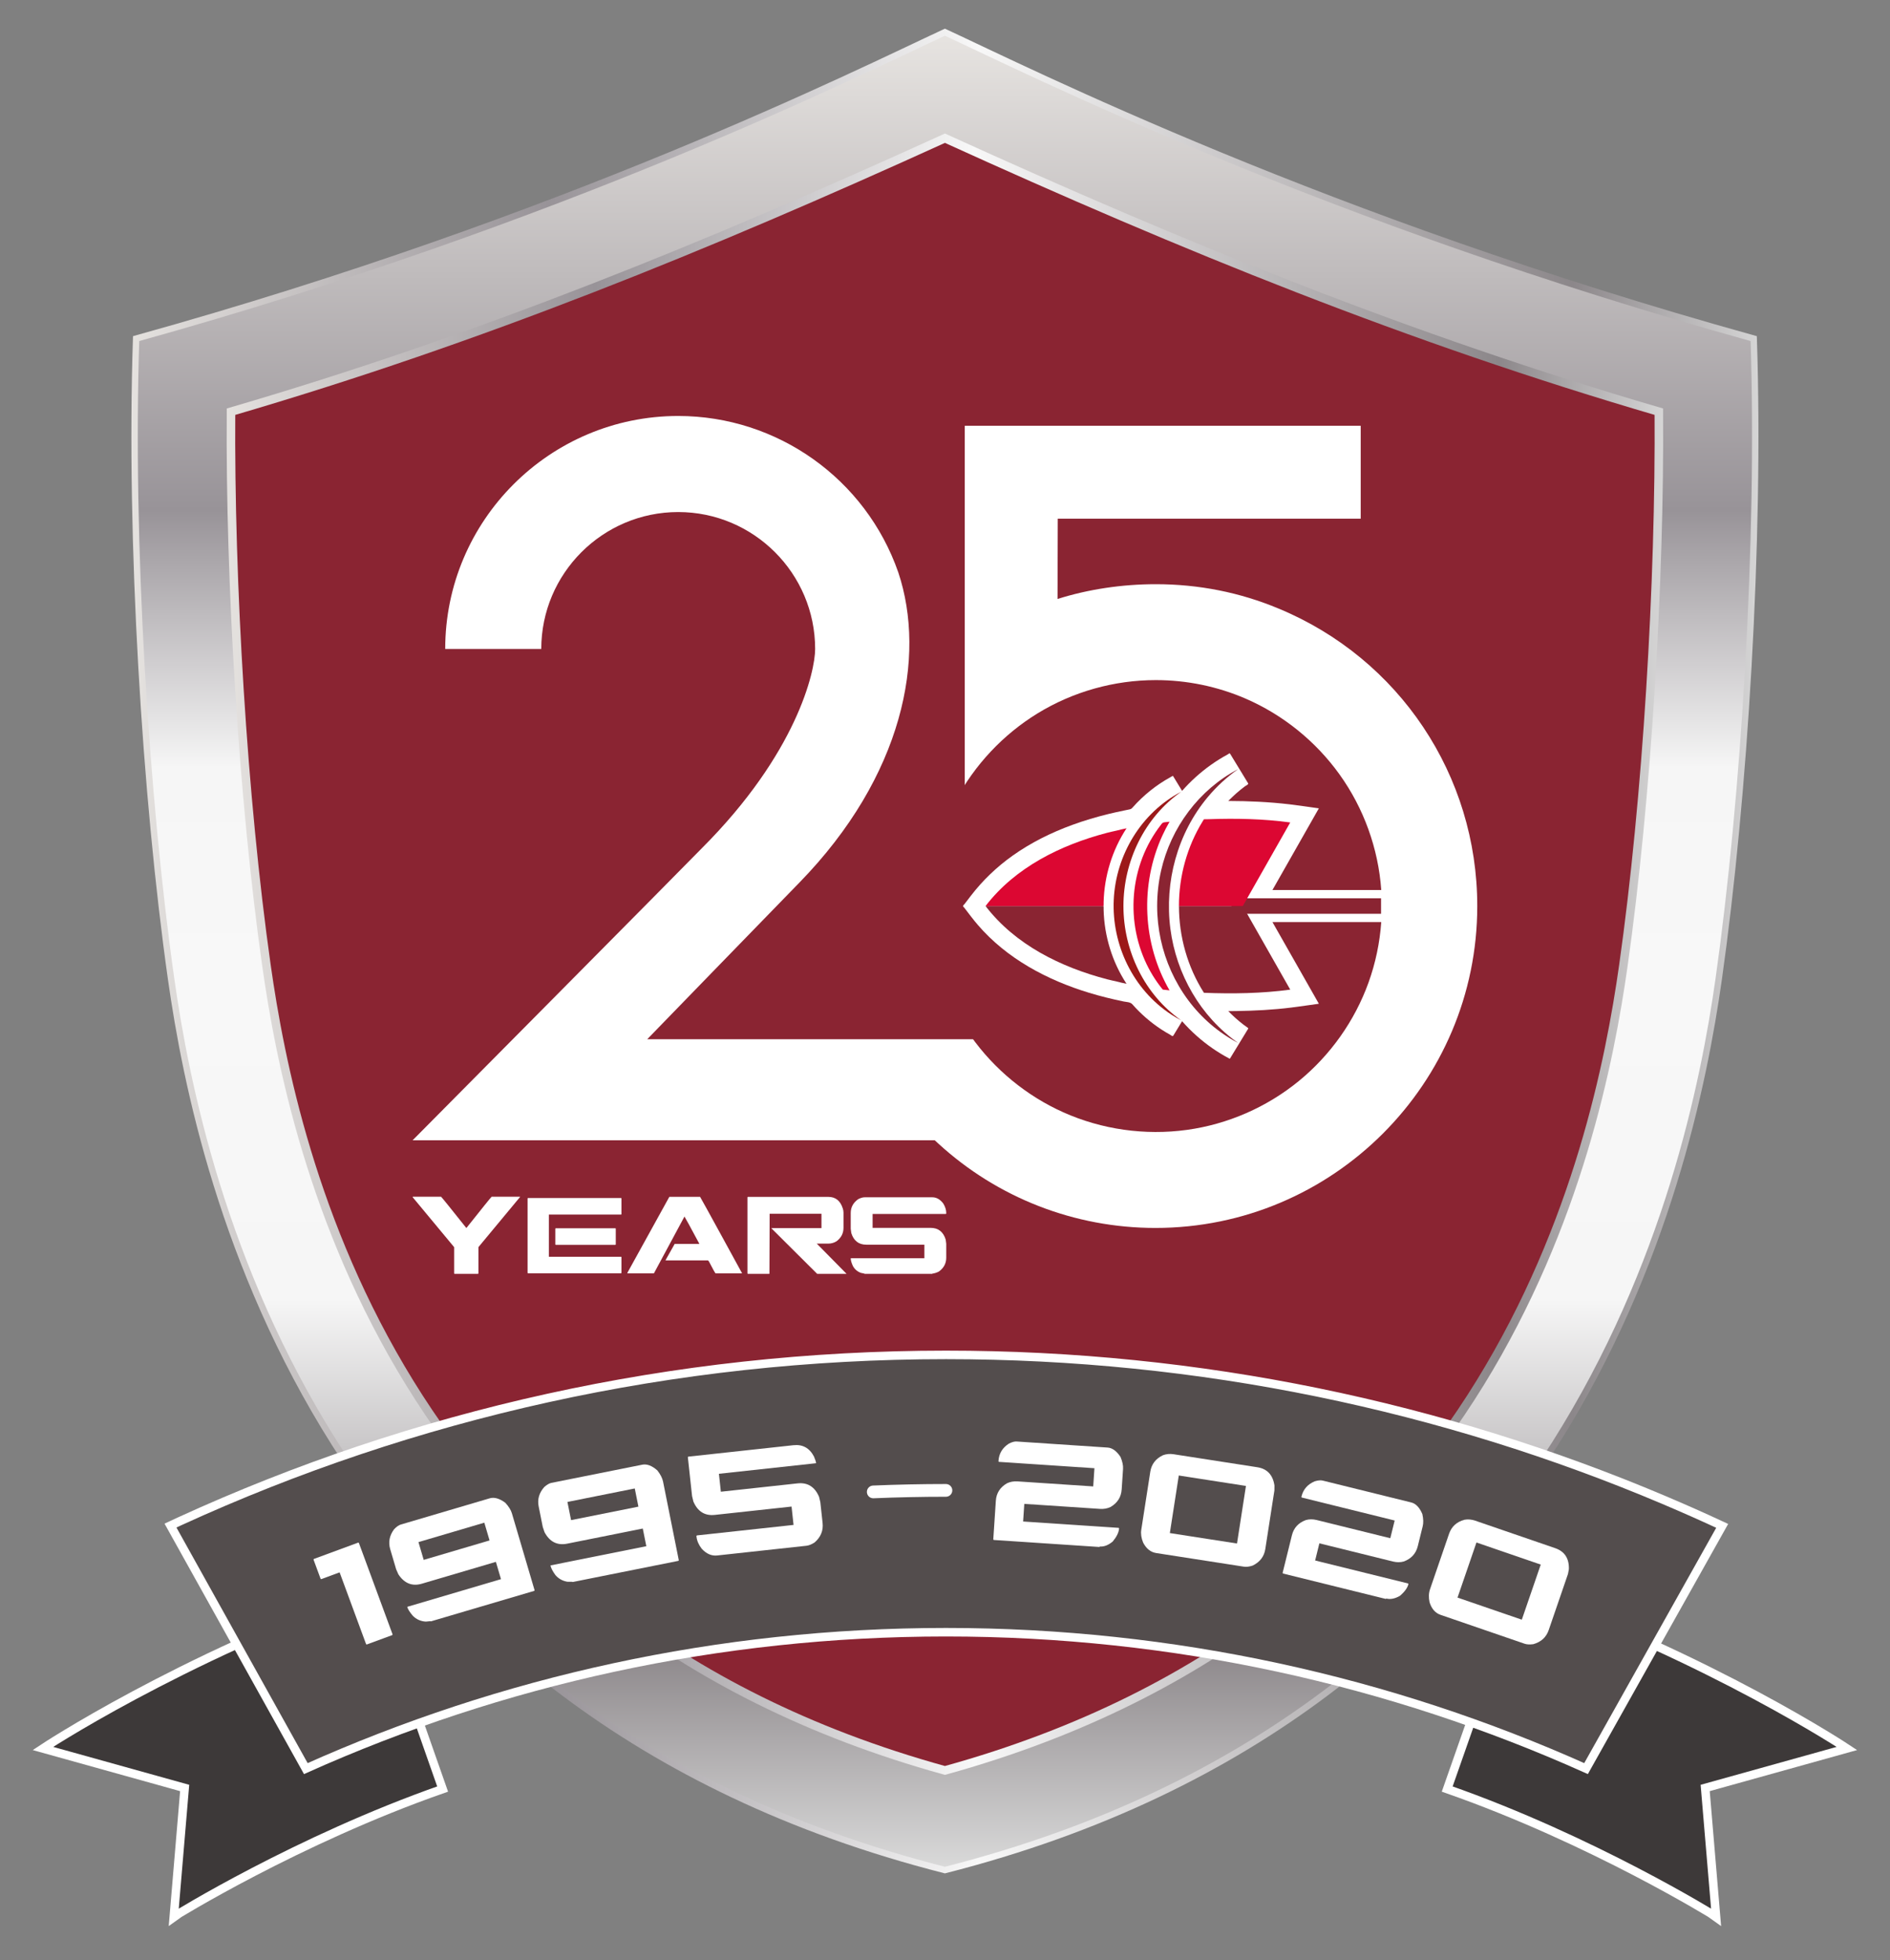 <?xml version="1.0" encoding="UTF-8" standalone="no"?>
<!DOCTYPE svg PUBLIC "-//W3C//DTD SVG 1.1//EN" "http://www.w3.org/Graphics/SVG/1.1/DTD/svg11.dtd">
<svg class="25years" width="100%" height="100%" viewBox="0 0 923 957" version="1.1" xmlns="http://www.w3.org/2000/svg" xmlns:xlink="http://www.w3.org/1999/xlink" xml:space="preserve" xmlns:serif="http://www.serif.com/" style="fill-rule:evenodd;clip-rule:evenodd;stroke-miterlimit:10;">
    <rect x="0" y="0" width="923" height="957" fill="#808080" stroke="none"/>
    <g transform="matrix(1,0,0,1,-129.138,-114.834)">
        <g id="Layer-1" serif:id="Layer 1" transform="matrix(4.167,0,0,4.167,0,0)">
            <g transform="matrix(0,-215.347,-215.347,0,141.733,246.676)">
                <path d="M0.833,0.44C0.723,0.444 0.584,0.435 0.485,0.421C0.371,0.405 0.087,0.34 0,0C0.087,-0.34 0.371,-0.405 0.485,-0.421C0.584,-0.435 0.723,-0.444 0.833,-0.44C0.898,-0.206 0.978,-0.047 1,0C0.978,0.047 0.898,0.206 0.833,0.44Z" style="fill:url(#_Linear1);fill-rule:nonzero;"/>
            </g>
            <g transform="matrix(1,0,0,1,236.519,210.773)">
                <path d="M0,-143.541C-50.396,-157.54 -84.724,-174.781 -94.787,-179.444C-104.851,-174.781 -139.179,-157.54 -189.574,-143.541C-190.359,-119.873 -188.488,-89.787 -185.477,-68.52C-181.999,-43.941 -168.061,17.266 -94.787,35.903C-21.514,17.266 -7.576,-43.941 -4.098,-68.52C-1.086,-89.787 0.784,-119.873 0,-143.541Z" style="fill:none;fill-rule:nonzero;stroke:url(#_Linear2);stroke-width:0.75px;"/>
            </g>
            <g transform="matrix(1,0,0,1,141.732,43.751)">
                <path d="M0,191.25C-64.42,173.459 -76.331,119.414 -79.515,96.919C-82.28,77.392 -83.81,51.964 -83.667,32.045C-54.503,23.519 -28.001,12.746 0,0C28.006,12.749 54.503,23.519 83.668,32.045C83.81,51.968 82.281,77.396 79.516,96.919C76.332,119.414 64.419,173.461 0,191.25Z" style="fill:rgb(138,36,50);stroke:url(#_Linear3);stroke-width:1px;"/>
            </g>
            <g transform="matrix(1,0,0,1,74.645,252.136)">
                <path d="M0,-38.384L8.22,-14.955C-8.787,-9.009 -23.206,-0.062 -23.285,0L-22.012,-15.081L-38.627,-19.71C-38.627,-19.71 -22.95,-30.113 0,-38.384Z" style="fill:rgb(61,57,57);fill-rule:nonzero;stroke:white;stroke-width:1px;"/>
            </g>
            <g transform="matrix(1,0,0,1,208.819,252.136)">
                <path d="M0,-38.384L-8.22,-14.955C8.787,-9.009 23.206,-0.062 23.285,0L22.013,-15.081L38.627,-19.71C38.627,-19.71 22.95,-30.113 0,-38.384Z" style="fill:rgb(61,57,57);fill-rule:nonzero;stroke:white;stroke-width:1px;"/>
            </g>
            <g transform="matrix(1,0,0,1,232.826,214.752)">
                <path d="M0,-8.408L-15.956,20.033C-38.858,9.766 -64.247,4.053 -90.973,4.053C-117.698,4.053 -143.092,9.766 -165.994,20.033L-181.855,-8.443C-181.487,-8.617 -181.119,-8.786 -180.751,-8.955C-153.409,-21.47 -123.004,-28.441 -90.973,-28.441C-61.145,-28.441 -32.728,-22.395 -6.877,-11.461C-6.857,-11.451 -6.832,-11.441 -6.808,-11.431C-4.521,-10.462 -2.248,-9.457 0,-8.408Z" style="fill:rgb(83,77,77);fill-rule:nonzero;stroke:white;stroke-width:1px;"/>
            </g>
            <g transform="matrix(1,0,0,1,67.769,218.325)">
                <path d="M0,-8.102L5.205,-10.021L5.279,-9.987L9.233,0.741L9.2,0.815L6.202,1.919L6.128,1.885L3.024,-6.534L0.871,-5.74L0.8,-5.766L-0.034,-8.028L0,-8.102Z" style="fill:white;fill-rule:nonzero;"/>
            </g>
            <g transform="matrix(1,0,0,1,80.033,212.273)">
                <path d="M0,-4.026L0.614,-1.944L8.333,-4.221L7.719,-6.303L0,-4.026ZM-2.079,-6.081L8.349,-9.158C8.882,-9.315 9.489,-9.144 10.169,-8.644C10.574,-8.207 10.834,-7.794 10.949,-7.403L13.61,1.615L13.571,1.687L1.474,5.256C1.41,5.235 1.207,5.246 0.864,5.289C0.268,5.253 -0.238,5.03 -0.651,4.618C-1.01,4.202 -1.229,3.856 -1.31,3.581L-1.293,3.551L9.672,0.316L9.074,-1.712L0.405,0.846C-0.73,1.181 -1.65,0.816 -2.354,-0.25L-2.616,-0.844L-3.31,-3.196C-3.553,-4.019 -3.401,-4.797 -2.855,-5.533C-2.569,-5.83 -2.311,-6.012 -2.079,-6.081" style="fill:white;fill-rule:nonzero;"/>
            </g>
            <g transform="matrix(1,0,0,1,97.492,208.444)">
                <path d="M0,-4.903L0.426,-2.774L8.318,-4.353L7.892,-6.482L0,-4.903ZM-1.886,-7.135L8.774,-9.268C9.318,-9.377 9.908,-9.153 10.542,-8.594C10.905,-8.124 11.127,-7.688 11.207,-7.289L13.052,1.931L13.006,1.999L0.639,4.474C0.577,4.447 0.374,4.44 0.028,4.452C-0.562,4.364 -1.045,4.095 -1.421,3.649C-1.74,3.201 -1.928,2.838 -1.984,2.557L-1.965,2.529L9.246,0.284L8.831,-1.787L-0.032,-0.013C-1.192,0.218 -2.076,-0.228 -2.682,-1.352L-2.89,-1.967L-3.371,-4.372C-3.539,-5.214 -3.318,-5.975 -2.708,-6.659C-2.398,-6.928 -2.124,-7.088 -1.886,-7.135" style="fill:white;fill-rule:nonzero;"/>
            </g>
            <g transform="matrix(1,0,0,1,111.655,208.427)">
                <path d="M0,-10.194L12.318,-11.533C13.401,-11.651 14.205,-11.21 14.729,-10.21C14.877,-9.861 14.96,-9.606 14.978,-9.448L14.956,-9.421L3.59,-8.185L3.818,-6.084L12.804,-7.061C13.98,-7.189 14.821,-6.666 15.325,-5.492L15.476,-4.861L15.741,-2.423C15.839,-1.526 15.526,-0.764 14.803,-0.137C14.445,0.09 14.127,0.218 13.848,0.248L3.385,1.386C2.729,1.457 2.124,1.194 1.572,0.595C1.217,0.13 1.014,-0.34 0.962,-0.816L0.953,-0.898L1.004,-0.962L12.337,-2.194L12.104,-4.344L3.117,-3.368C1.941,-3.239 1.101,-3.762 0.597,-4.936L0.444,-5.576L-0.052,-10.138L0,-10.194Z" style="fill:white;fill-rule:nonzero;"/>
            </g>
            <g transform="matrix(1,0,0,1,150.131,208.802)">
                <path d="M0,-12.343L10.667,-11.634C11.215,-11.598 11.721,-11.23 12.182,-10.532C12.405,-9.999 12.504,-9.53 12.477,-9.122L12.317,-6.726C12.258,-5.831 11.823,-5.146 11.015,-4.67C10.633,-4.491 10.22,-4.416 9.775,-4.447L0.904,-5.035L0.767,-2.969L11.961,-2.225L12.014,-2.163C11.983,-1.701 11.737,-1.192 11.275,-0.632C10.768,-0.202 10.263,-0.004 9.764,-0.037L9.702,0.016L-2.678,-0.806L-2.731,-0.868L-2.431,-5.398C-2.371,-6.293 -1.937,-6.976 -1.128,-7.446C-0.752,-7.624 -0.339,-7.699 0.111,-7.669L8.982,-7.08L9.124,-9.213L-2.069,-9.957L-2.124,-10.01L-2.118,-10.093C-2.063,-10.939 -1.656,-11.607 -0.901,-12.097C-0.542,-12.277 -0.242,-12.359 0,-12.343" style="fill:white;fill-rule:nonzero;"/>
            </g>
            <g transform="matrix(1,0,0,1,169.141,208.61)">
                <path d="M0,-8.168L-1.048,-1.422L6.823,-0.199L7.871,-6.945L0,-8.168ZM-0.599,-10.658L9.197,-9.137C10.355,-8.957 11.027,-8.243 11.212,-6.994L11.207,-6.427L10.14,0.449C10.003,1.33 9.507,1.978 8.651,2.39C8.253,2.518 7.918,2.56 7.646,2.518L-2.647,0.919C-3.295,0.818 -3.805,0.411 -4.179,-0.305C-4.396,-0.84 -4.469,-1.341 -4.396,-1.809L-3.341,-8.604C-3.202,-9.495 -2.706,-10.142 -1.854,-10.544C-1.463,-10.689 -1.045,-10.728 -0.599,-10.658" style="fill:white;fill-rule:nonzero;"/>
            </g>
            <g transform="matrix(1,0,0,1,186.006,214.923)">
                <path d="M0,-13.886L10.378,-11.322C10.912,-11.19 11.345,-10.74 11.677,-9.972C11.804,-9.407 11.818,-8.927 11.721,-8.532L11.145,-6.2C10.929,-5.329 10.382,-4.731 9.502,-4.404C9.095,-4.294 8.675,-4.293 8.242,-4.4L-0.389,-6.533L-0.885,-4.522L10.005,-1.83L10.048,-1.76C9.937,-1.312 9.604,-0.853 9.052,-0.382C8.477,-0.048 7.945,0.058 7.459,-0.062L7.39,-0.019L-4.655,-2.995L-4.697,-3.067L-3.608,-7.473C-3.394,-8.344 -2.846,-8.94 -1.968,-9.262C-1.566,-9.372 -1.146,-9.373 -0.708,-9.265L7.923,-7.132L8.436,-9.207L-2.455,-11.9L-2.499,-11.961L-2.479,-12.041C-2.276,-12.865 -1.76,-13.45 -0.931,-13.801C-0.545,-13.916 -0.235,-13.944 0,-13.886" style="fill:white;fill-rule:nonzero;"/>
            </g>
            <g transform="matrix(1,0,0,1,204.027,217.523)">
                <path d="M0,-9.231L-2.218,-2.775L5.315,-0.187L7.534,-6.643L0,-9.231ZM-0.151,-11.789L9.225,-8.567C10.333,-8.186 10.869,-7.365 10.831,-6.104L10.727,-5.546L8.466,1.036C8.176,1.878 7.574,2.428 6.66,2.684C6.245,2.74 5.907,2.722 5.647,2.633L-4.205,-0.752C-4.824,-0.964 -5.255,-1.457 -5.496,-2.226C-5.616,-2.791 -5.6,-3.297 -5.445,-3.745L-3.212,-10.248C-2.918,-11.101 -2.316,-11.651 -1.406,-11.896C-0.996,-11.971 -0.578,-11.935 -0.151,-11.789" style="fill:white;fill-rule:nonzero;"/>
            </g>
            <g transform="matrix(1,0,0,1,133.333,201.441)">
                <path d="M0,1.67C-0.397,1.67 -0.728,1.357 -0.745,0.955C-0.762,0.544 -0.442,0.196 -0.03,0.179C2.799,0.061 5.676,0 8.52,0C8.931,0 9.265,0.334 9.265,0.746C9.265,1.158 8.931,1.492 8.52,1.492C5.697,1.492 2.841,1.552 0.032,1.67L0,1.67Z" style="fill:white;fill-rule:nonzero;"/>
            </g>
            <g transform="matrix(1,0,0,1,79.387,176.813)">
                <path d="M0,-9.037L3.295,-9.037C3.437,-8.895 4.415,-7.684 6.229,-5.404L6.247,-5.379L6.272,-5.379C8.144,-7.734 9.127,-8.954 9.224,-9.037L12.519,-9.037L12.544,-9.017L12.563,-9.017L7.673,-3.128L7.673,-0.044L7.629,0L4.865,0L4.827,-0.044L4.827,-3.128L-0.044,-8.993L0,-9.037Z" style="fill:white;fill-rule:nonzero;"/>
            </g>
            <g transform="matrix(1,0,0,1,96.115,173.202)">
                <path d="M0,-1.724L7.004,-1.724L7.042,-1.686L7.042,0.172L7.004,0.215L0,0.215L-0.043,0.172L-0.043,-1.686L0,-1.724ZM-3.252,-5.271L7.667,-5.271L7.71,-5.227L7.71,-3.375L7.667,-3.331L-0.794,-3.331L-0.794,1.61L7.667,1.61L7.71,1.652L7.71,3.504L7.667,3.547L-3.252,3.547L-3.295,3.504L-3.295,-5.227L-3.252,-5.271Z" style="fill:white;fill-rule:nonzero;"/>
            </g>
            <g transform="matrix(1,0,0,1,113.035,176.763)">
                <path d="M0,-8.976C0.05,-8.942 4.921,-0.02 4.921,-0.02L4.896,0L1.825,0C1.784,0 1.521,-0.468 1.038,-1.403L0.932,-1.527L-4.034,-1.527L-4.034,-1.571L-2.971,-3.459L-0.088,-3.459L-0.088,-3.478C-1.176,-5.508 -1.756,-6.57 -1.827,-6.662L-5.41,0L-8.487,0L-8.531,-0.044L-3.609,-8.956L-3.589,-8.976L0,-8.976Z" style="fill:white;fill-rule:nonzero;"/>
            </g>
            <g transform="matrix(1,0,0,1,118.633,176.813)">
                <path d="M0,-9.018L9.425,-9.018C10.271,-9.018 10.838,-8.571 11.125,-7.675C11.185,-7.516 11.213,-7.344 11.213,-7.163L11.213,-5.391C11.213,-4.75 10.942,-4.224 10.4,-3.817C10.1,-3.633 9.781,-3.541 9.444,-3.541L8.08,-3.541L11.552,-0.02L11.552,0L8.124,0L2.771,-5.33L2.771,-5.355L8.631,-5.355L8.631,-7.037L2.558,-7.037L2.558,-7.017L2.533,-0.02L2.515,0L0,0L-0.043,-0.044L-0.043,-8.976L0,-9.018Z" style="fill:white;fill-rule:nonzero;"/>
            </g>
            <g transform="matrix(1,0,0,1,132.325,176.813)">
                <path d="M0,-8.968L7.93,-8.968C8.426,-8.968 8.858,-8.721 9.224,-8.224C9.449,-7.849 9.562,-7.482 9.562,-7.124L9.562,-7.061L9.518,-7.017L0.933,-7.017L0.933,-5.385L7.736,-5.385C8.628,-5.385 9.216,-4.926 9.499,-4.01L9.562,-3.522L9.562,-1.89C9.562,-1.227 9.279,-0.689 8.711,-0.276C8.491,-0.152 8.23,-0.066 7.93,-0.02L7.911,0L0.019,0C-0.023,-0.03 -0.171,-0.066 -0.425,-0.108C-0.846,-0.257 -1.163,-0.527 -1.376,-0.914C-1.546,-1.289 -1.632,-1.584 -1.632,-1.802L-1.613,-1.827L6.999,-1.827L6.999,-3.415L0.194,-3.415C-0.698,-3.415 -1.286,-3.874 -1.569,-4.79L-1.632,-5.279L-1.632,-7.124C-1.632,-7.799 -1.336,-8.343 -0.744,-8.756C-0.46,-8.898 -0.212,-8.968 0,-8.968" style="fill:white;fill-rule:nonzero;"/>
            </g>
            <g transform="matrix(1,0,0,1,180.84,150.019)">
                <path d="M0,-51.154C-4.532,-53.05 -9.375,-54.011 -14.392,-54.011C-18.354,-54.011 -22.32,-53.414 -25.908,-52.279L-25.907,-52.472C-25.896,-54.523 -25.883,-61.684 -25.883,-61.684L9.621,-61.687L9.621,-72.571L-36.782,-72.571L-36.782,-24.77C-36.782,-24.77 11.955,-28.829 11.955,-16.298C11.955,-1.747 0.117,10.09 -14.434,10.09C-20.889,10.09 -27.106,7.729 -31.94,3.439L-32.358,3.068L-40.368,11.083L-39.913,11.501C-32.948,17.896 -23.899,21.417 -14.434,21.417C6.362,21.417 23.282,4.498 23.282,-16.298C23.282,-31.611 14.143,-45.293 0,-51.154" style="fill:white;fill-rule:nonzero;"/>
            </g>
            <g transform="matrix(1,0,0,1,106.845,88.144)">
                <path d="M0,61.179C0,61.179 14.484,46.257 17.807,42.853C30.027,30.336 32.725,16.368 29.424,6.484C25.608,-4.479 15.243,-11.846 3.631,-11.846C-11.427,-11.846 -23.677,0.403 -23.677,15.458L-12.42,15.458C-12.42,6.61 -5.22,-0.589 3.631,-0.589C12.479,-0.589 19.678,6.61 19.678,15.458C19.678,18.089 17.517,27.683 6.402,38.798C5.482,39.775 -27.502,73.025 -27.502,73.025L52.104,73.025L52.104,61.179L0,61.179Z" style="fill:white;fill-rule:nonzero;"/>
            </g>
            <g transform="matrix(0,-1,-1,0,167.552,107.761)">
                <path d="M-25.958,-25.958C-11.622,-25.958 0,-14.336 0,0C0,14.337 -11.622,25.958 -25.958,25.958C-40.295,25.958 -51.917,14.337 -51.917,0C-51.917,-14.336 -40.295,-25.958 -25.958,-25.958" style="fill:white;fill-rule:nonzero;"/>
            </g>
            <g transform="matrix(1,0,0,1,166.605,133.72)">
                <path d="M0,0C0,5.272 2.274,10.436 6.299,13.878C7.278,14.715 8.351,15.444 9.493,16.042C5.077,12.957 2.237,7.966 1.55,2.658C0.839,-2.825 2.381,-8.533 5.949,-12.789C6.982,-14.021 8.174,-15.121 9.493,-16.042C4.899,-13.64 1.602,-9.176 0.461,-4.146C0.153,-2.787 0,-1.394 0,0" style="fill:rgb(138,36,50);fill-rule:nonzero;"/>
            </g>
            <g transform="matrix(1,0,0,1,168.058,123.839)">
                <path d="M0,19.76C-3.171,14.29 -3.479,7.381 -0.847,1.637C-0.591,1.078 -0.308,0.532 0,0C-0.197,0.021 -0.396,0.043 -0.593,0.066C-0.823,0.093 -0.871,0.183 -1.01,0.361C-1.241,0.658 -1.463,0.965 -1.671,1.28C-2.074,1.887 -2.433,2.524 -2.744,3.184C-3.376,4.526 -3.811,5.959 -4.038,7.424C-4.5,10.399 -4.111,13.501 -2.89,16.257C-2.347,17.482 -1.642,18.635 -0.792,19.672L0,19.76Z" style="fill:rgb(220,7,50);fill-rule:nonzero;"/>
            </g>
            <g transform="matrix(1,0,0,1,162.654,133.72)">
                <path d="M0,0C0,-5.226 2.453,-10.377 6.775,-13.397C2.091,-10.947 -0.886,-5.993 -1.134,-0.753C-1.385,4.538 1.127,9.787 5.596,12.705C5.978,12.955 6.371,13.186 6.775,13.397C2.453,10.376 0,5.226 0,0" style="fill:rgb(156,25,25);fill-rule:nonzero;"/>
            </g>
            <g transform="matrix(1,0,0,1,166.449,160.619)">
                <path d="M0,-53.374C-4.878,-53.374 -9.713,-52.02 -13.87,-49.467C-17.898,-46.993 -21.236,-43.442 -23.449,-39.268C-25.749,-34.93 -26.785,-29.982 -26.454,-25.087C-26.127,-20.266 -24.458,-15.578 -21.664,-11.631C-18.931,-7.773 -15.166,-4.67 -10.847,-2.735C-6.332,-0.711 -1.271,0 3.63,-0.671C8.433,-1.329 13.009,-3.33 16.759,-6.396C20.462,-9.424 23.314,-13.448 24.932,-17.946C25.749,-20.222 26.25,-22.608 26.42,-25.02L13.669,-25.02C14.976,-22.722 18.602,-16.343 19.109,-15.451C18.038,-15.303 16.969,-15.144 15.896,-15.008C13.759,-14.739 11.594,-14.63 9.44,-14.596C9.125,-14.591 8.81,-14.588 8.495,-14.587C9.057,-14.007 9.661,-13.468 10.303,-12.978C10.369,-12.927 10.865,-12.597 10.841,-12.557C10.799,-12.487 8.796,-9.2 8.738,-9.105C8.681,-9.011 8.702,-8.985 8.592,-9.043C7.233,-9.762 5.963,-10.645 4.812,-11.665C4.199,-12.208 3.62,-12.791 3.079,-13.406C2.74,-12.849 2.4,-12.292 2.062,-11.736C1.959,-11.567 1.834,-11.735 1.68,-11.82C1.331,-12.013 0.989,-12.218 0.655,-12.436C0.02,-12.85 -0.587,-13.309 -1.16,-13.807C-1.728,-14.3 -2.263,-14.832 -2.76,-15.398C-2.986,-15.656 -3.444,-15.65 -3.774,-15.717C-5.133,-15.997 -6.48,-16.329 -7.809,-16.732C-12.74,-18.229 -17.466,-20.742 -20.861,-24.689C-21.411,-25.329 -21.914,-26.007 -22.427,-26.676C-22.457,-26.716 -22.598,-26.848 -22.598,-26.9C-22.598,-26.96 -22.436,-27.111 -22.4,-27.157L-21.686,-28.09C-20.298,-29.901 -18.644,-31.482 -16.783,-32.804C-14.632,-34.333 -12.244,-35.513 -9.767,-36.415C-8.393,-36.916 -6.989,-37.332 -5.569,-37.68C-4.963,-37.828 -4.353,-37.962 -3.741,-38.088C-3.549,-38.127 -3.355,-38.167 -3.163,-38.207C-2.914,-38.258 -2.878,-38.269 -2.7,-38.469C-1.45,-39.874 0.032,-41.069 1.68,-41.979C1.723,-42.002 1.995,-42.173 2.015,-42.141C2.045,-42.09 2.882,-40.717 3.079,-40.393C4.085,-41.536 5.221,-42.563 6.463,-43.444C7.092,-43.891 7.749,-44.299 8.428,-44.667C8.536,-44.726 8.637,-44.861 8.711,-44.738C8.767,-44.648 10.777,-41.348 10.823,-41.271C10.896,-41.152 10.547,-41.005 10.458,-40.938C9.758,-40.417 9.102,-39.838 8.495,-39.212C10.887,-39.206 13.288,-39.099 15.665,-38.819C16.784,-38.686 17.898,-38.515 19.015,-38.361C19.046,-38.356 19.077,-38.353 19.108,-38.348C17.803,-36.051 14.176,-29.672 13.669,-28.78L26.42,-28.78C26.077,-33.641 24.372,-38.365 21.527,-42.326C18.745,-46.201 14.917,-49.298 10.536,-51.198C7.22,-52.636 3.615,-53.374 0,-53.374" style="fill:rgb(138,36,50);fill-rule:nonzero;"/>
            </g>
            <g transform="matrix(1,0,0,1,163.016,133.72)">
                <path d="M0,9.111C-1.68,6.551 -2.6,3.531 -2.684,0.475C-2.686,0.42 -2.675,0 -2.704,0L-16.521,0C-13.047,4.535 -7.718,7.153 -2.291,8.577C-1.911,8.676 -1.526,8.756 -1.144,8.844C-0.81,8.933 -0.434,9.022 0,9.111" style="fill:rgb(138,36,50);fill-rule:nonzero;"/>
            </g>
            <g transform="matrix(1,0,0,1,176.667,143.874)">
                <path d="M0,-10.098C-0.08,-10.239 -0.484,-10.155 -0.627,-10.155L-7.505,-10.155C-7.505,-6.577 -6.506,-3.01 -4.577,0.011C-1.222,0.141 2.201,0.09 5.536,-0.36C4.236,-2.646 0.545,-9.138 0,-10.098" style="fill:rgb(138,36,50);fill-rule:nonzero;"/>
            </g>
            <g transform="matrix(1,0,0,1,163.016,133.719)">
                <path d="M0,-9.111C-0.434,-9.022 -0.81,-8.933 -1.144,-8.844C-1.526,-8.756 -1.911,-8.676 -2.291,-8.577C-7.718,-7.153 -13.047,-4.535 -16.521,0L-2.704,0C-2.675,0 -2.686,-0.42 -2.684,-0.475C-2.6,-3.531 -1.68,-6.551 0,-9.111" style="fill:rgb(220,7,50);fill-rule:nonzero;"/>
            </g>
            <g transform="matrix(1,0,0,1,0,-16.028)">
                <rect x="175.312" y="148.838" width="17.534" height="1.817" style="fill:rgb(138,36,50);"/>
            </g>
            <g transform="matrix(1,0,0,1,182.203,133.229)">
                <path d="M0,-9.303C-1.298,-7.02 -5.039,-0.442 -5.562,0.493L-13.046,0.493C-13.046,-2.997 -12.09,-6.477 -10.26,-9.444C-10.219,-9.514 -10.169,-9.595 -10.118,-9.676C-9.917,-9.685 -9.736,-9.685 -9.565,-9.685C-6.387,-9.796 -3.158,-9.736 0,-9.303" style="fill:rgb(220,7,50);fill-rule:nonzero;"/>
            </g>
        </g>
    </g>
    <defs>
        <linearGradient id="_Linear1" x1="0" y1="0" x2="1" y2="0" gradientUnits="userSpaceOnUse" gradientTransform="matrix(1,0,0,-1,0,1.85933e-06)"><stop offset="0" style="stop-color:rgb(218,218,218);stop-opacity:1"/><stop offset="0.12" style="stop-color:rgb(140,135,138);stop-opacity:1"/><stop offset="0.31" style="stop-color:rgb(246,246,246);stop-opacity:1"/><stop offset="0.48" style="stop-color:rgb(248,248,248);stop-opacity:1"/><stop offset="0.6" style="stop-color:rgb(246,246,246);stop-opacity:1"/><stop offset="0.74" style="stop-color:rgb(152,147,152);stop-opacity:1"/><stop offset="1" style="stop-color:rgb(231,228,225);stop-opacity:1"/></linearGradient>
        <linearGradient id="_Linear2" x1="0" y1="0" x2="1" y2="0" gradientUnits="userSpaceOnUse" gradientTransform="matrix(190.682,-0,0,190.682,-190.128,-71.784)"><stop offset="0" style="stop-color:rgb(231,228,225);stop-opacity:1"/><stop offset="0.26" style="stop-color:rgb(152,147,152);stop-opacity:1"/><stop offset="0.52" style="stop-color:rgb(248,248,248);stop-opacity:1"/><stop offset="0.88" style="stop-color:rgb(140,135,138);stop-opacity:1"/><stop offset="1" style="stop-color:rgb(218,218,218);stop-opacity:1"/></linearGradient>
        <linearGradient id="_Linear3" x1="0" y1="0" x2="1" y2="0" gradientUnits="userSpaceOnUse" gradientTransform="matrix(168.354,-0,0,168.354,-84.177,95.61)"><stop offset="0" style="stop-color:rgb(231,228,225);stop-opacity:1"/><stop offset="0.26" style="stop-color:rgb(152,147,152);stop-opacity:1"/><stop offset="0.52" style="stop-color:rgb(248,248,248);stop-opacity:1"/><stop offset="0.88" style="stop-color:rgb(140,135,138);stop-opacity:1"/><stop offset="1" style="stop-color:rgb(218,218,218);stop-opacity:1"/></linearGradient>
    </defs>
</svg>
